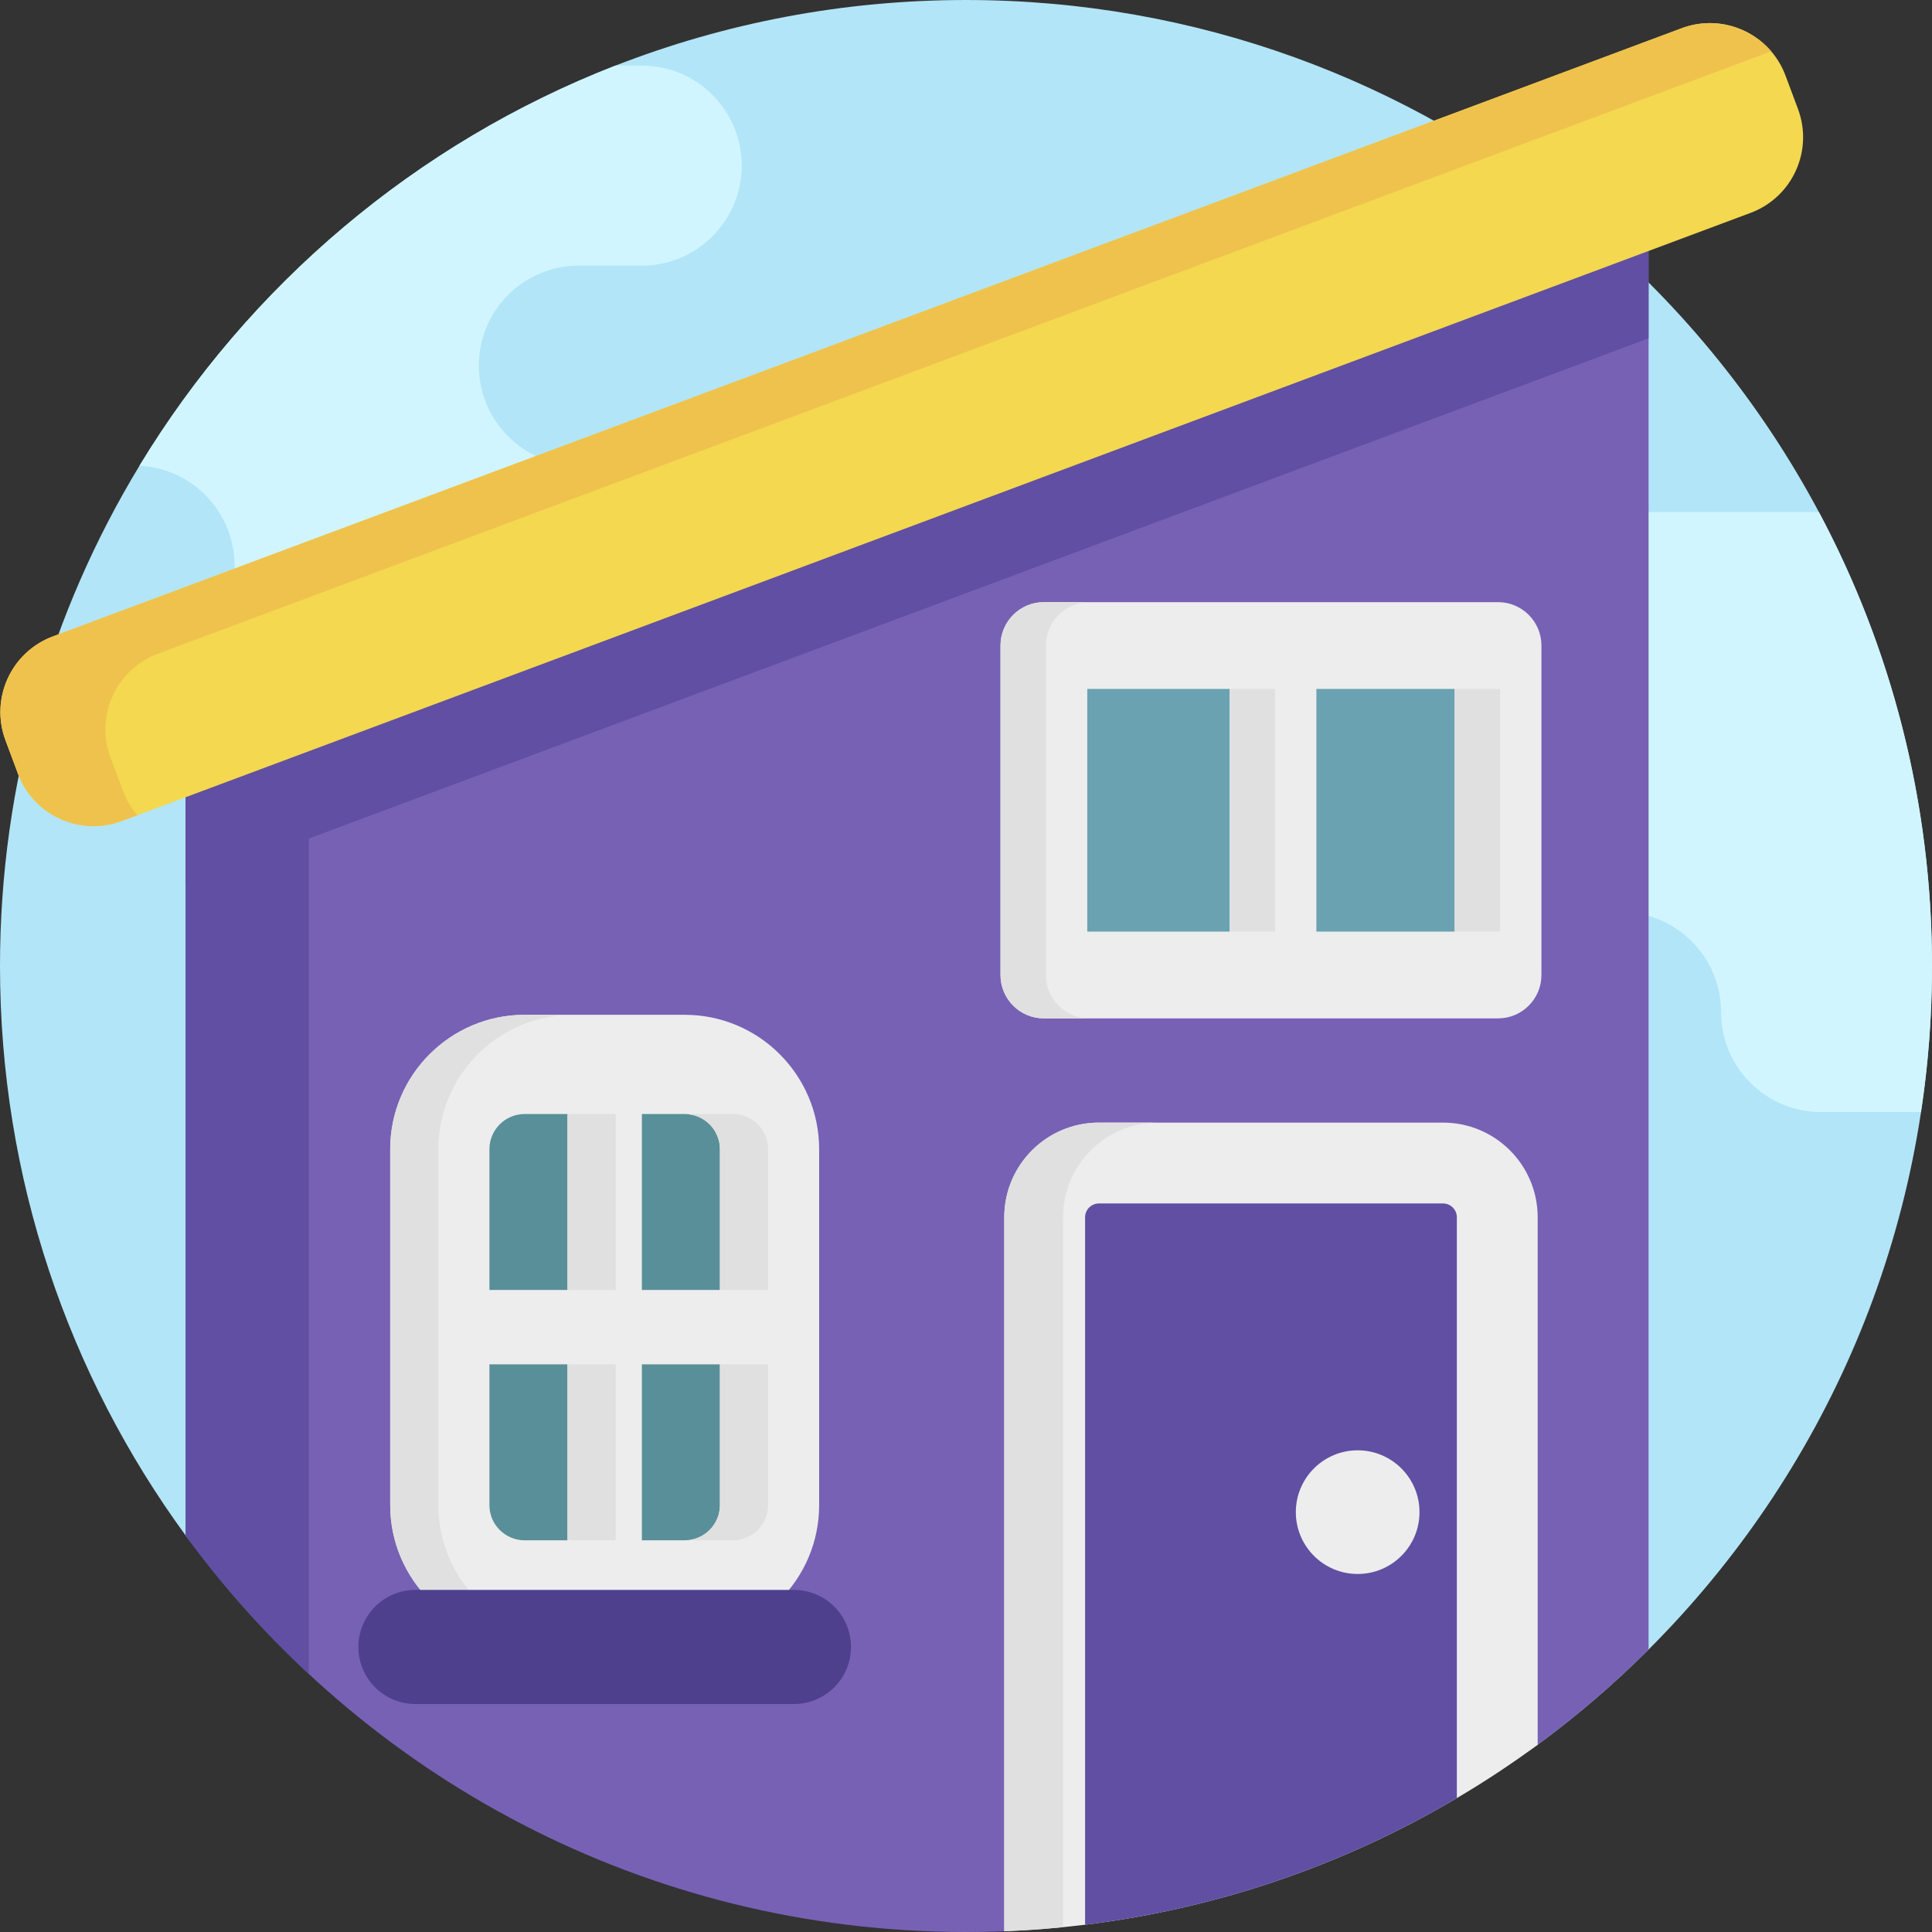 <svg id="Capa_1" enable-background="new 0 0 512 512" height="512" viewBox="0 0 512 512" width="512" xmlns="http://www.w3.org/2000/svg"><rect x="0" y="0" width="512" height="512" fill="#333333" stroke="none"/><g><path d="m512 256c0 70.76-28.71 134.81-75.11 181.15-9.14 9.12-18.96 17.56-29.39 25.22-39.88 29.33-88.57-28.06-141.36-26.01-3.37.13-6.75.2-10.14.2-67.28 0-128.5 23.01-174.19-19.44-12-11.14-22.93 3.05-32.61-10.2-30.93-42.32-49.2-94.49-49.2-150.92 0-48.53 13.51-93.9 36.96-132.57 29.04-47.88 73.34-85.48 126.15-106.05 28.8-11.22 60.12-17.38 92.89-17.38 61.12 0 117.23 21.42 161.25 57.16 6.85 5.56 13.4 11.46 19.64 17.69 46.4 46.34 75.11 110.39 75.11 181.15z" fill="#b2e5f7"/><path d="m249.33 149.91c0 14.64-11.86 26.51-26.5 26.51h-134.16c-7.32 0-13.95-2.97-18.75-7.76-4.79-4.8-7.76-11.43-7.76-18.75 0-14.2-11.16-25.8-25.2-26.48 29.04-47.88 73.34-85.48 126.15-106.05h6.95c7.32 0 13.95 2.97 18.74 7.76 4.8 4.8 7.77 11.43 7.77 18.75 0 14.64-11.87 26.5-26.51 26.5h-16.66c-14.64 0-26.5 11.87-26.5 26.51s11.86 26.5 26.5 26.5h69.43c7.32 0 13.95 2.97 18.74 7.76 4.79 4.8 7.76 11.43 7.76 18.75z" fill="#d0f5ff"/><path d="m512 256c0 13.16-.99 26.09-2.92 38.71h-26.49c-7.32 0-13.95-2.97-18.74-7.77-4.79-4.79-7.76-11.42-7.76-18.74 0-14.64-11.87-26.5-26.51-26.5h-75.58c-7.32 0-13.94-2.97-18.74-7.76-4.8-4.8-7.76-11.43-7.76-18.75 0-14.64 11.86-26.5 26.5-26.5h31.13c7.31 0 13.94-2.97 18.74-7.77 4.79-4.79 7.76-11.42 7.76-18.74 0-14.64 11.87-26.5 26.51-26.5h43.87c19.14 35.87 29.99 76.83 29.99 120.32z" fill="#d0f5ff"/><path d="m436.89 49.83v387.32c-9.138 9.122-18.962 17.558-29.388 25.224-25.352 18.64-54.264-10.612-85.525-2.295-17.917 4.767-36.605 50.975-55.838 51.724-3.363.131-6.743.197-10.139.197-84.95 0-160.23-41.38-206.8-105.08v-212.33l32.61-12.18 335.44-125.25z" fill="#7761b5"/><path d="m81.81 182.41v261.18c-12-11.14-22.93-23.42-32.61-36.67v-212.33z" fill="#614fa3"/><path d="m436.89 49.83v39.83l-387.69 144.75v-39.82z" fill="#614fa3"/><path d="m463.928 56.412-431.646 161.174c-11.069 4.133-23.392-1.49-27.525-12.558l-3.303-8.845c-4.133-11.069 1.49-23.392 12.558-27.525l431.647-161.174c11.069-4.133 23.392 1.49 27.525 12.558l3.303 8.845c4.133 11.068-1.49 23.392-12.559 27.525z" fill="#f4d84f"/><path d="m29.292 200.768 3.3 8.84c.91 2.42 2.21 4.59 3.8 6.44l-4.11 1.53c-11.07 4.14-23.4-1.48-27.53-12.55l-3.3-8.85c-4.13-11.07 1.49-23.39 12.56-27.52l431.64-161.18c8.65-3.23 18.06-.5 23.74 6.12l-427.54 159.64c-11.07 4.139-16.69 16.459-12.56 27.53z" fill="#efc24d"/><g><path d="m293.163 154.552h87.311v120.354h-87.311z" fill="#6aa2b2" transform="matrix(0 1 -1 0 551.548 -122.09)"/><path d="m408.495 258.385v-87.311c0-6.35-5.148-11.499-11.499-11.499h-120.354c-6.351 0-11.499 5.149-11.499 11.499v87.311c0 6.35 5.148 11.499 11.499 11.499h120.354c6.351-.001 11.499-5.149 11.499-11.499zm-22.997-11.499h-36.643v-64.314h36.643zm-97.358-64.314h37.717v64.314h-37.717z" fill="#ededed"/><g fill="#e0e0e0"><path d="m325.857 182.572h12.036v64.314h-12.036z"/><path d="m385.498 182.572h12.036v64.314h-12.036z"/><path d="m277.179 258.385v-87.311c0-6.35 5.148-11.499 11.499-11.499h-12.036c-6.351 0-11.499 5.149-11.499 11.499v87.311c0 6.35 5.148 11.499 11.499 11.499h12.036c-6.351-.001-11.499-5.149-11.499-11.499z"/></g></g><g><path d="m407.5 322.59v139.78c-6.89 5.07-14.03 9.79-21.42 14.15-29.55 17.48-62.9 29.18-98.52 33.55-7.06.87-14.2 1.45-21.42 1.73v-189.21c0-13.85 11.23-25.09 25.09-25.09h91.18c13.86 0 25.09 11.24 25.09 25.09z" fill="#ededed"/><path d="m306.81 297.5c-13.86 0-25.09 11.24-25.09 25.09v188.13c-5.15.521-10.34.88-15.58 1.08v-189.21c0-13.85 11.23-25.09 25.09-25.09z" fill="#e0e0e0"/><path d="m386.08 322.59v153.93c-29.55 17.48-62.9 29.18-98.52 33.55v-187.48c0-2.02 1.65-3.66 3.67-3.66h91.18c2.02 0 3.67 1.64 3.67 3.66z" fill="#614fa3"/><circle cx="359.796" cy="400.734" fill="#ededed" r="16.386"/></g><g><g><path d="m181.468 421.341h-42.444c-12.409 0-22.468-10.059-22.468-22.468v-94.325c0-12.409 10.059-22.468 22.468-22.468h42.444c12.409 0 22.468 10.059 22.468 22.468v94.325c0 12.409-10.059 22.468-22.468 22.468z" fill="#598f98"/><path d="m181.468 268.934h-42.444c-19.638 0-35.615 15.977-35.615 35.615v94.325c0 19.638 15.977 35.615 35.615 35.615h42.444c19.638 0 35.615-15.977 35.615-35.615v-94.325c0-19.639-15.977-35.615-35.615-35.615zm9.32 35.615v37.299h-20.681v-46.619h11.361c5.139 0 9.32 4.181 9.32 9.32zm-51.764-9.32h11.362v46.619h-20.682v-37.299c0-5.139 4.181-9.32 9.32-9.32zm-9.32 103.645v-37.305h20.682v46.625h-11.362c-5.139 0-9.32-4.181-9.32-9.32zm51.764 9.32h-11.361v-46.625h20.681v37.305c0 5.139-4.181 9.32-9.32 9.32z" fill="#ededed"/><g fill="#e0e0e0"><path d="m203.554 398.874v-37.305h-12.766v37.305c0 4.66-3.442 8.521-7.915 9.203v.117h11.362c5.138 0 9.319-4.181 9.319-9.32z"/><path d="m190.788 304.549v37.299h12.766v-37.299c0-5.139-4.181-9.32-9.32-9.32h-11.362v.117c4.474.681 7.916 4.542 7.916 9.203z"/><path d="m163.151 408.194v-46.625h-12.766v46.507c.46.07.927.118 1.405.118z"/><path d="m116.175 398.874v-94.325c0-19.638 15.977-35.615 35.615-35.615h-12.766c-19.638 0-35.615 15.977-35.615 35.615v94.325c0 19.638 15.977 35.615 35.615 35.615h12.766c-19.638 0-35.615-15.977-35.615-35.615z"/><path d="m163.151 295.229h-11.361c-.479 0-.946.048-1.405.118v46.501h12.766z"/></g></g><path d="m210.4 421.341h-100.308c-8.352 0-15.123 6.771-15.123 15.123 0 8.352 6.771 15.123 15.123 15.123h100.308c8.352 0 15.123-6.771 15.123-15.123 0-8.352-6.771-15.123-15.123-15.123z" fill="#4f408e"/></g></g></svg>